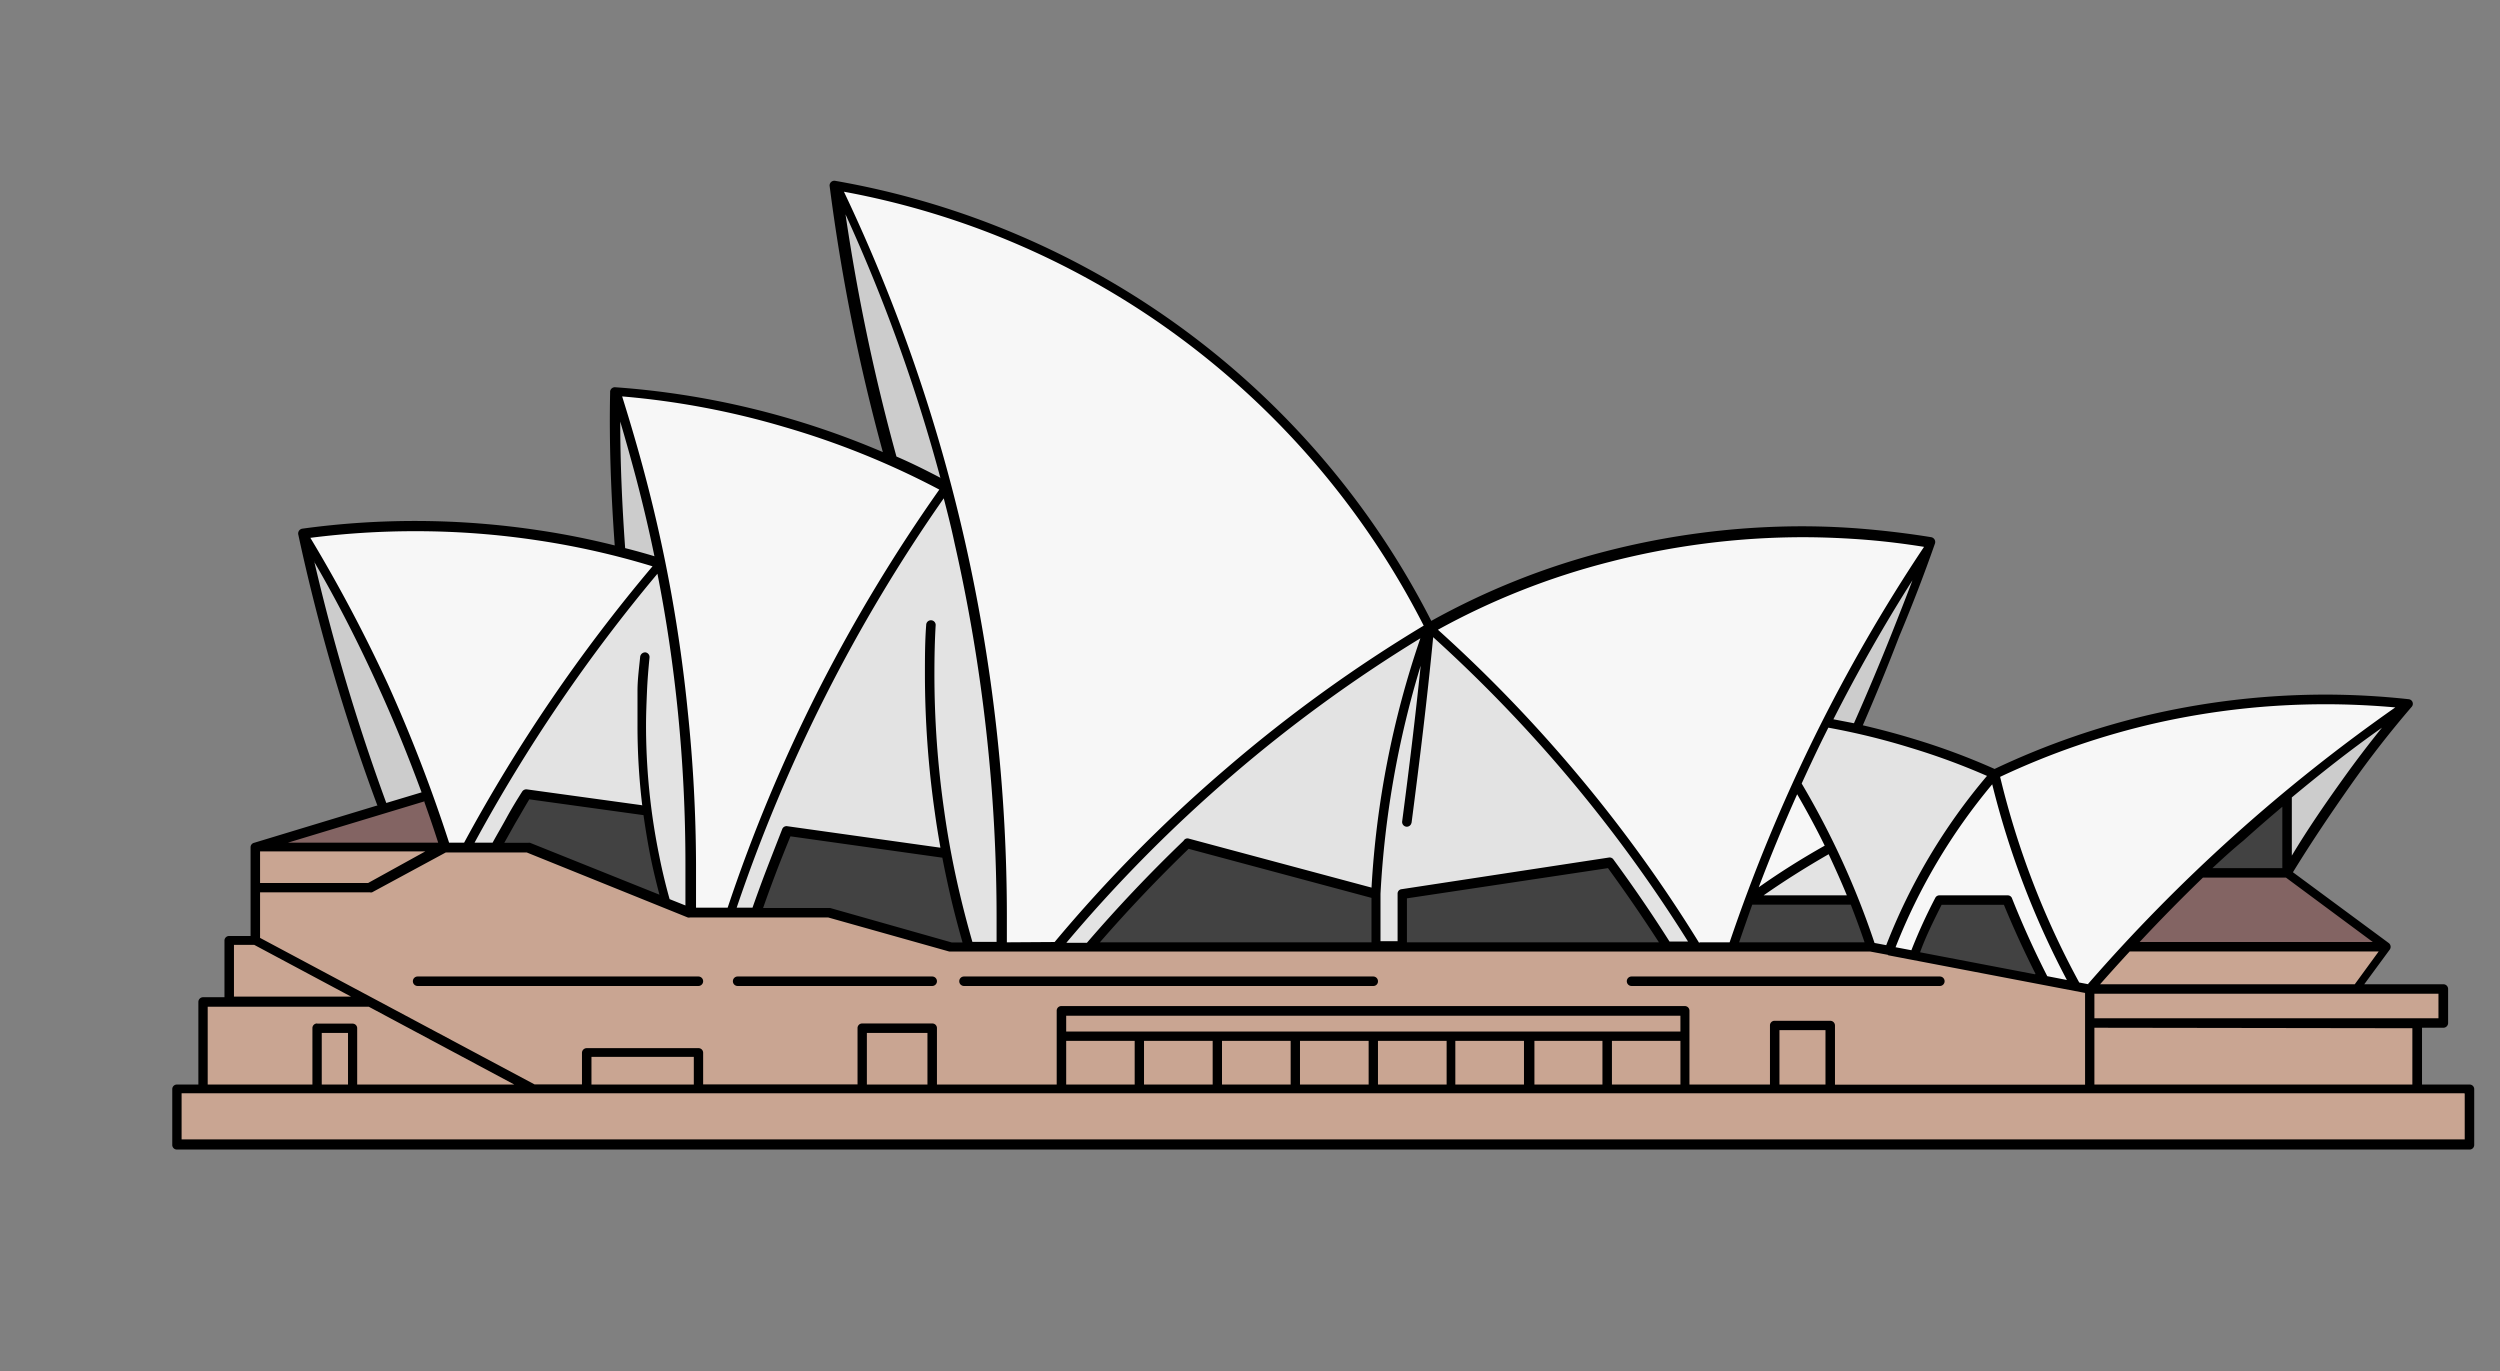 <svg id="_ÎÓÈ_1" data-name="—ÎÓÈ 1" xmlns="http://www.w3.org/2000/svg" viewBox="0 0 158.04 86.68"><rect x="0" y="0" width="158.04" height="86.68" fill="#808080" stroke="none"/><defs><style>.cls-1{fill:#f7f7f7;}.cls-1,.cls-2,.cls-3,.cls-5,.cls-6,.cls-7,.cls-8{fill-rule:evenodd;}.cls-2,.cls-4{fill:#c9a592;}.cls-3{fill:#836463;}.cls-5{fill:#ccc;}.cls-6{fill:#424242;}.cls-7{fill:#e3e3e3;}</style></defs><path class="cls-1" d="M126.09,48.94c6.34-3,16.3-4.73,20.93-4.73a22.67,22.67,0,0,1,5.23.28,79.07,79.07,0,0,0-7.67,10.69l6.29,4.67-2,2.67h5.54v2.15h-1.65v4.18h3.3v3.52H11.18V68.85h1.66V63.34h1.65V59.47h1.65V53.56l8.05-2.43a129.61,129.61,0,0,1-5.05-17.41,52,52,0,0,1,20.08,1.15c-.27-3.65-.38-7-.31-10.09A51.53,51.53,0,0,1,56.29,29.1a124.91,124.91,0,0,1-3.5-17.37A52.08,52.08,0,0,1,90.36,39.66a48.37,48.37,0,0,1,23.56-6.09,49,49,0,0,1,8.17.69c-1.4,3.81-3,7.76-4.75,11.8A44.86,44.86,0,0,1,126.09,48.94Z"/><path class="cls-2" d="M118.27,59.87H60.13L52.4,57.68H43.61L33.35,53.56H16.14v5.91H14.49v3.87H12.84v9h140v-7.7h1.65V62.52h-5.54l2-2.67H134.5c-.81.87-1.61,1.76-2.39,2.67Z"/><path class="cls-3" d="M150.87,59.85l-6.29-4.67h-5.47q-2.37,2.26-4.61,4.67Z"/><rect class="cls-4" x="11.18" y="68.85" width="144.93" height="3.52"/><path class="cls-3" d="M27,50.28,16.14,53.56h12C27.76,52.46,27.38,51.37,27,50.28Z"/><path class="cls-5" d="M122.09,34.26Q120,40,117.34,46.06c-.64-.13-1.28-.26-1.93-.37h0A108.31,108.31,0,0,1,122.09,34.26Z"/><path class="cls-5" d="M152.25,44.49a79.07,79.07,0,0,0-7.67,10.69V50.31Q148.29,47.24,152.25,44.49Z"/><path class="cls-6" d="M144.58,55.18h-5.47q2.65-2.53,5.47-4.87Z"/><path class="cls-5" d="M56.29,29.1a124.91,124.91,0,0,1-3.5-17.37,106.87,106.87,0,0,1,7,19.1C58.67,30.21,57.49,29.63,56.29,29.1Z"/><path class="cls-5" d="M39.22,34.87c-.27-3.65-.38-7-.31-10.09a95.36,95.36,0,0,1,2.85,10.81C40.93,35.33,40.08,35.09,39.22,34.87Z"/><path class="cls-5" d="M24.19,51.13a129.61,129.61,0,0,1-5.05-17.41A95.16,95.16,0,0,1,27,50.28Z"/><path class="cls-7" d="M66.77,59.87h40.48A91.64,91.64,0,0,0,90.36,39.66,91.46,91.46,0,0,0,66.77,59.87Z"/><path class="cls-7" d="M41.76,35.6a95.34,95.34,0,0,1,1.9,19c0,1,0,2,0,3.06L33.35,53.56H29.52A103.28,103.28,0,0,1,41.76,35.6Z"/><path class="cls-7" d="M59.82,30.83a107.12,107.12,0,0,1,3.5,27.27c0,.59,0,1.18,0,1.77H60.13L52.4,57.68H46.16A102.07,102.07,0,0,1,59.82,30.83Z"/><path class="cls-7" d="M119.43,60.09l-1.16-.22a50.93,50.93,0,0,0-4.71-10.31c.59-1.3,1.21-2.59,1.85-3.87a44.23,44.23,0,0,1,10.68,3.25h0A37,37,0,0,0,119.43,60.09Z"/><path class="cls-6" d="M42.08,57.07l-8.73-3.5h-2c.62-1.14,1.26-2.26,1.93-3.37l7.64,1.07a42.41,42.41,0,0,0,1.18,5.79Z"/><path class="cls-6" d="M61.25,59.87H60.14L52.4,57.68H47.82q.91-2.61,2-5.16l10,1.41Q60.39,57,61.25,59.87Z"/><path class="cls-6" d="M87,59.87H68.85q2.93-3.42,6.17-6.54l12,3.21Z"/><path class="cls-6" d="M105.38,59.87H88.65V56.54l13.1-2C103,56.28,104.23,58.06,105.38,59.87Z"/><path class="cls-6" d="M129.22,62,121,60.4a34.52,34.52,0,0,1,1.58-3.51h4.32A55.21,55.21,0,0,0,129.22,62Z"/><path class="cls-7" d="M115.73,53.57c.52,1.09,1,2.19,1.46,3.32h-6.63A53.47,53.47,0,0,1,115.73,53.57Z"/><path class="cls-6" d="M118.27,59.87h-8.76c.34-1,.69-2,1-3h6.63C117.58,57.87,117.94,58.86,118.27,59.87Z"/><path class="cls-8" d="M41.37,35.16c-.34-1.66-.73-3.3-1.16-4.94q-.48-1.8-1-3.57c0,2.66.12,5.33.31,8,.63.16,1.25.33,1.87.52ZM59.45,53.58c-.13-.73-.25-1.46-.35-2.19a61.9,61.9,0,0,1-.63-8.77c0-1,0-2.07.08-3.11a.3.3,0,0,1,.6,0c-.06,1-.08,2.05-.08,3.08a60.53,60.53,0,0,0,.62,8.68c.26,1.87.62,3.73,1.06,5.55.22.91.46,1.82.72,2.72H63c0-.49,0-1,0-1.46a106.81,106.81,0,0,0-2.66-23.76c-.21-1-.44-1.89-.68-2.82A102.35,102.35,0,0,0,46.57,57.38h1c.29-.82.58-1.62.88-2.4s.66-1.7,1-2.57a.29.29,0,0,1,.32-.18l9.62,1.35Zm1.4,6h-.68l-7.69-2.18H48.24c.25-.72.52-1.45.8-2.19s.62-1.58.93-2.34l9.6,1.35q.27,1.39.6,2.79c.21.87.44,1.73.68,2.58ZM46,57.38h-2c0-.4,0-.81,0-1.22s0-1.08,0-1.54A95.58,95.58,0,0,0,43.48,45a94.76,94.76,0,0,0-2.7-14.94c-.44-1.67-.93-3.33-1.45-5A51.37,51.37,0,0,1,49.61,27a52,52,0,0,1,9.77,3.95,103.7,103.7,0,0,0-7.65,12.69A101.71,101.71,0,0,0,46,57.38Zm-5.4-6.46a42.31,42.31,0,0,1-.3-5.06c0-.72,0-1.45,0-2.18s.1-1.45.17-2.17a.32.32,0,0,1,.33-.27.3.3,0,0,1,.26.33c-.07.71-.13,1.42-.16,2.14s-.06,1.42-.06,2.15a41.08,41.08,0,0,0,.84,8.27c.18.91.4,1.82.65,2.71l1,.4c0-.36,0-.73,0-1.09s0-1,0-1.53c0-3.23-.16-6.42-.47-9.55-.3-3-.73-5.92-1.3-8.8A103,103,0,0,0,30,53.27h1.14c.29-.53.57-1,.87-1.55s.63-1.1,1-1.68a.31.31,0,0,1,.29-.14l7.26,1Zm1.09,5.65c-.2-.77-.39-1.54-.55-2.32s-.33-1.8-.46-2.72l-7.22-1c-.29.48-.58,1-.88,1.5l-.7,1.25h1.52a.2.2,0,0,1,.11,0l8.18,3.28Zm-12.3-3.3h-1a97,97,0,0,0-3.86-10A96.79,96.79,0,0,0,19.62,34a52.42,52.42,0,0,1,6.62-.42,51.69,51.69,0,0,1,7.82.59,50.35,50.35,0,0,1,7.19,1.63A103.2,103.2,0,0,0,29.34,53.27Zm-5.53-2.34a124.11,124.11,0,0,1-5-17.12.31.31,0,0,1,.25-.39,52.36,52.36,0,0,1,15,.11c1.61.24,3.19.56,4.75.95-.23-3.21-.36-6.45-.29-9.67a.3.3,0,0,1,.32-.33,52.49,52.49,0,0,1,16.92,4.1,123.19,123.19,0,0,1-3.36-16.79.3.3,0,0,1,.34-.36A52.38,52.38,0,0,1,90.48,39.25a46.51,46.51,0,0,1,11-4.39,49.89,49.89,0,0,1,12.39-1.59c1.38,0,2.76.06,4.12.18s2.75.29,4.1.51a.31.31,0,0,1,.22.43q-1,2.86-2.24,5.82Q119,43,117.76,45.85c1.07.25,2.13.53,3.18.85a42.81,42.81,0,0,1,5.15,1.91,48.63,48.63,0,0,1,10.12-3.5A49.4,49.4,0,0,1,147,43.91a48.52,48.52,0,0,1,5.26.29.29.29,0,0,1,.19.49c-1.34,1.56-2.64,3.22-3.89,5s-2.45,3.56-3.61,5.45L151,59.61a.3.3,0,0,1,.07.42l-1.61,2.19h5a.3.3,0,0,1,.3.3v2.15a.3.3,0,0,1-.3.3h-1.35v3.59h3a.29.29,0,0,1,.3.3v3.51a.29.29,0,0,1-.3.3H11.18a.29.29,0,0,1-.29-.3V68.86a.29.29,0,0,1,.29-.3h1.36V63.34a.3.3,0,0,1,.3-.3h1.35V59.47a.29.29,0,0,1,.3-.3h1.35v-5.6a.29.29,0,0,1,.22-.29l7.75-2.35Zm-4-15.46a129.65,129.65,0,0,0,4.56,15.29l2.23-.67c-.82-2.23-1.71-4.43-2.69-6.58-1.24-2.75-2.61-5.44-4.1-8Zm7,15.18-8.66,2.62H27.7c-.28-.88-.58-1.75-.89-2.62Zm122,11.57,1.51-2.07H134.63c-.63.68-1.25,1.37-1.87,2.07Zm-89.41-32a106.36,106.36,0,0,0-6-16.67,127.36,127.36,0,0,0,3.22,15.31c1,.43,1.89.88,2.81,1.36ZM89.23,52a.3.3,0,0,1-.33.26.3.3,0,0,1-.26-.34c.43-3.27.83-6.55,1.17-9.84a60.25,60.25,0,0,0-2.54,14.42v3h1.08v-3a.28.28,0,0,1,.26-.29l13.1-2a.29.29,0,0,1,.29.13c1.24,1.69,2.42,3.41,3.54,5.18h1.17A91.05,91.05,0,0,0,90.6,40.28c-.38,3.93-.86,7.84-1.37,11.76ZM86.7,56.15a58.7,58.7,0,0,1,3.09-15.8A91.1,91.1,0,0,0,77.91,49a92.2,92.2,0,0,0-10.5,10.6h1.3q2.9-3.37,6.11-6.45A.29.29,0,0,1,75.1,53l11.6,3.11Zm0,3.42V56.76l-11.56-3.1q-2.94,2.84-5.61,5.91Zm18.17,0q-1.55-2.4-3.22-4.69L88.94,56.79v2.78ZM117,57.19h-6.23c-.28.79-.56,1.58-.83,2.38h7.93c-.27-.8-.57-1.6-.87-2.38Zm-5.82-1.1q2-1.41,4.17-2.63c-.54-1.11-1.13-2.19-1.74-3.25q-1.3,2.9-2.43,5.88ZM115.6,54c-1.41.81-2.78,1.67-4.11,2.6h5.26c-.36-.88-.75-1.74-1.15-2.6Zm5.23,6.07a34,34,0,0,1,1.51-3.31.29.29,0,0,1,.26-.16h4.32a.29.29,0,0,1,.28.21q1,2.51,2.22,4.9l1.24.24a54.17,54.17,0,0,1-4.72-12.37,37.26,37.26,0,0,0-6.11,10.3l1,.19Zm7.85,1.5q-1.08-2.14-2-4.37h-3.94c-.5,1-1,2-1.36,3l7.26,1.39Zm3.32.63a107.53,107.53,0,0,1,19.42-17.48c-1.46-.13-2.93-.2-4.4-.2a48.75,48.75,0,0,0-10.68,1.18,48.24,48.24,0,0,0-9.9,3.41,53,53,0,0,0,5,13l.58.11Zm-12.63-1.81,12.44,2.38v5.8H116V64.83a.3.3,0,0,0-.3-.3h-3.51a.29.29,0,0,0-.3.3v3.73h-5.09V63.89a.29.29,0,0,0-.3-.29H67.1a.29.29,0,0,0-.3.29v4.67H59.23V65a.29.29,0,0,0-.3-.3H54.5a.29.29,0,0,0-.29.3v3.55H44.45v-2a.29.29,0,0,0-.3-.29H37.09a.3.3,0,0,0-.3.29v2h-3L16.44,59.29V56.41h6.94a.32.32,0,0,0,.14,0l4.66-2.52H33.3L43.48,58a.28.28,0,0,0,.13,0h8.75L60,60.15l.1,0h58.11l1.13.21ZM113.9,49.54a52.33,52.33,0,0,1,4.6,10.07l.74.14a37.56,37.56,0,0,1,6.37-10.7,43.08,43.08,0,0,0-4.84-1.78A44.6,44.6,0,0,0,115.58,46l-.38.76c-.45.92-.88,1.84-1.3,2.76Zm2-4.07,1.3.25q1.28-2.89,2.41-5.73c.44-1.11.88-2.22,1.29-3.31-1.8,2.84-3.47,5.78-5,8.79Zm-8.45,14.1h1.89a108,108,0,0,1,5.37-13,106.08,106.08,0,0,1,6.92-12c-1.19-.19-2.38-.34-3.6-.44s-2.7-.17-4.07-.17a49.1,49.1,0,0,0-12.24,1.57,46,46,0,0,0-10.82,4.28A90.41,90.41,0,0,1,99.76,49a89.69,89.69,0,0,1,7.65,10.6Zm-43.8,0c0-.49,0-1,0-1.46A107.45,107.45,0,0,0,61,34.22a106,106,0,0,0-7.65-22.1,51.36,51.36,0,0,1,21.38,9.33A52,52,0,0,1,90,39.55a91.26,91.26,0,0,0-12.45,9,92.32,92.32,0,0,0-10.88,11ZM44.15,61.73H26.4a.3.3,0,0,0,0,.6H44.15a.3.3,0,0,0,0-.6Zm14.78,0H46.63a.3.3,0,0,0,0,.6h12.3a.3.3,0,0,0,0-.6Zm27.88,0H60.94a.3.3,0,0,0,0,.6H86.81a.29.29,0,0,0,.3-.3.3.3,0,0,0-.3-.3Zm35.82,0H103.14a.3.3,0,0,0,0,.6h19.49a.3.3,0,0,0,0-.6ZM101.3,68.56V65.8H97v2.76Zm.6-2.76v2.76h4.33V65.8Zm-5.52,0H92v2.76h4.34V65.8Zm-4.93,0H87.11v2.76h4.34V65.8Zm-4.93,0H82.18v2.76h4.34V65.8Zm-4.93,0H77.25v2.76h4.34V65.8Zm-4.93,0H72.32v2.76h4.34V65.8Zm-4.93,0H67.4v2.76h4.33V65.8Zm-4.33-.59h38.83v-1H67.4v1Zm65-2.39v1.55h21.75V62.82Zm0,2.15v3.59h20.1V65Zm-17,3.59V65.12h-2.91v3.44Zm-99-12.74h6.87l3.62-2H16.44v2ZM58.63,68.56V65.3H54.8v3.26Zm-14.77,0V66.81H37.39v1.75ZM20.05,64.71h2.23a.29.29,0,0,1,.3.3v3.55h9.93l-9.2-4.92H13.13v4.92h6.62V65a.29.29,0,0,1,.3-.3ZM22,68.56V65.3H20.34v3.26ZM14.79,63h7.4l-6.12-3.27H14.79V63Zm141,6.11H11.48v2.92H155.81V69.15ZM150.58,46c-2,1.41-3.86,2.88-5.7,4.41v3.68c1-1.67,2.11-3.28,3.22-4.83.8-1.12,1.63-2.21,2.48-3.26ZM135.19,59.55H150l-5.49-4.07h-5.25q-2.07,2-4,4.07Zm4.67-4.67h4.42V51c-.83.7-1.65,1.41-2.46,2.14C141.16,53.68,140.5,54.28,139.86,54.88Z"/></svg>